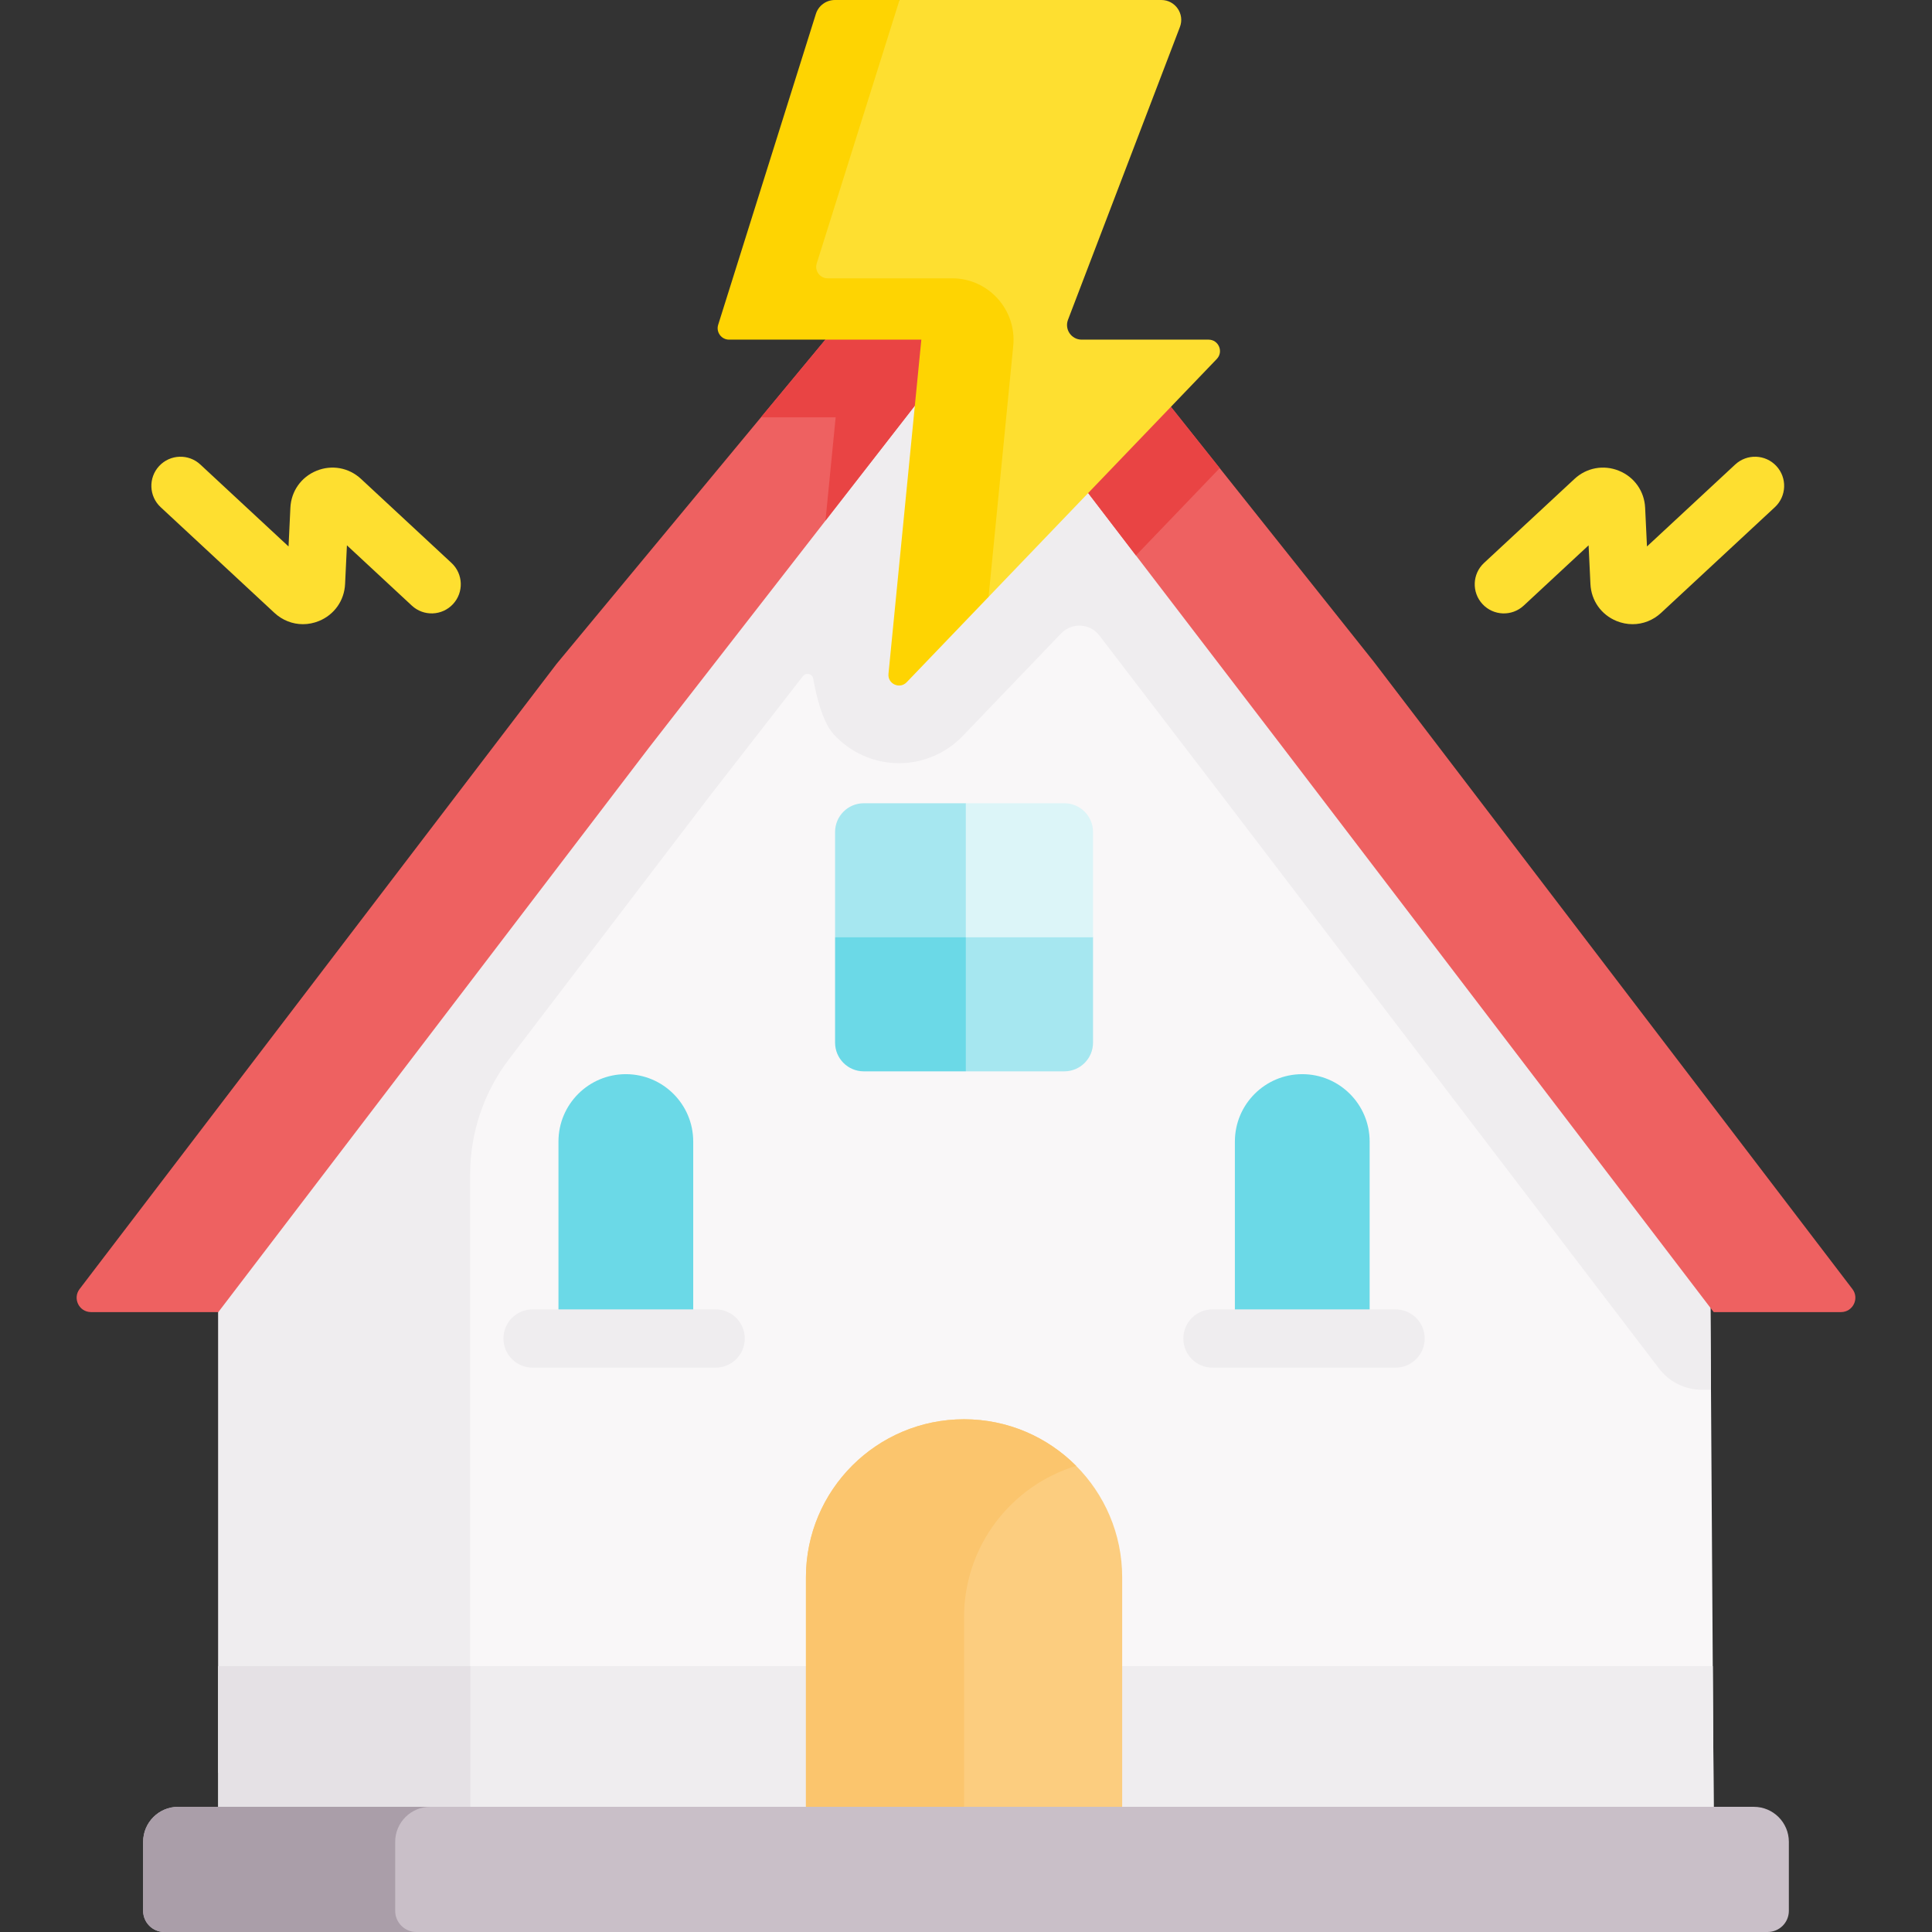 <svg id="Capa_1" enable-background="new 0 0 497.471 497.471" height="512" viewBox="0 0 497.471 497.471" width="512" xmlns="http://www.w3.org/2000/svg"><rect x="0" y="0" width="497.471" height="497.471" fill="#333333" stroke="none"/><path d="m440.255 310.62-172.07-232.11h-33.21l-178.76 218.97v167.76l61.142 24.11h297.314l26.584-24.11z" fill="#f9f7f8"/><path d="m440.255 310.62-150.68-203.256-59.893-22.371-140.416 172v24.755h-20.208l-12.843 15.732v159.001h104.241l-39.393-15.534v-138.574c0-10.733 3.526-21.168 10.037-29.701l51.779-67.866 23.878-30.711c.791-1.018 2.418-.622 2.642.648.736 4.173 2.336 11.099 5.226 14.287 4.312 4.758 10.467 7.487 16.886 7.488h.003c6.138 0 12.107-2.552 16.377-7.002l25.355-26.429c2.753-2.869 7.416-2.609 9.832.548l31.216 40.789 112.906 147.979c2.62 3.434 6.692 5.449 11.012 5.449h2.348z" fill="#efedef"/><g><path d="m476.976 331.914-123.241-161.524-57.382-72.101h-38.759v-33.999h-25.869l-88.42 106.66-122.81 160.964c-1.855 2.432-.121 5.936 2.938 5.936h32.783l110.82-145.25 72.96-93.84h18.62l71.58 93.53 111.06 145.56h32.783c3.058 0 4.793-3.504 2.937-5.936z" fill="#ee6161"/></g><path d="m441.025 429h-384.81v36.24l75.937 16.115h297.179l11.924-16.115z" fill="#efedef"/><path d="m288.95 484.239h-81.43v-78.076c0-22.486 18.229-40.715 40.715-40.715 22.486 0 40.715 18.229 40.715 40.715z" fill="#fccd7f"/><path d="m248.235 416.407c0-18.363 12.159-33.882 28.864-38.957-7.374-7.412-17.582-12.003-28.864-12.003-22.486 0-40.715 18.229-40.715 40.715v78.076h40.715z" fill="#fbc56d"/><path d="m121.115 429h-64.9v36.24l75.937 16.115h64.9l-75.937-16.115z" fill="#e5e1e5"/><path d="m451.591 465.239h-405.711c-4.983 0-9.023 4.04-9.023 9.023v17.755c0 3.012 2.442 5.454 5.454 5.454h412.848c3.012 0 5.454-2.442 5.454-5.454v-17.755c0-4.983-4.039-9.023-9.022-9.023z" fill="#c9bfc8"/><path d="m101.757 492.016v-17.755c0-4.983 4.04-9.023 9.023-9.023h-64.9c-4.983 0-9.023 4.04-9.023 9.023v17.755c0 3.012 2.442 5.454 5.454 5.454h64.9c-3.012.001-5.454-2.441-5.454-5.454z" fill="#aa9ea9"/><path d="m317.972 293.936c0-9.582 7.768-17.349 17.349-17.349 9.582 0 17.349 7.768 17.349 17.349v50.719h-34.699" fill="#6bd9e7"/><g><g><path d="m359.34 352.155h-47.143c-4.142 0-7.5-3.358-7.5-7.5s3.358-7.5 7.5-7.5h47.143c4.142 0 7.5 3.358 7.5 7.5s-3.358 7.5-7.5 7.5z" fill="#efedef"/></g></g><path d="m143.799 344.655h34.699v-50.719c0-9.582-7.768-17.349-17.349-17.349-9.582 0-17.349 7.768-17.349 17.349v50.719z" fill="#6bd9e7"/><g><g><path d="m184.273 352.155h-47.143c-4.142 0-7.5-3.358-7.5-7.5s3.358-7.5 7.5-7.5h47.143c4.142 0 7.5 3.358 7.5 7.5s-3.357 7.5-7.5 7.5z" fill="#efedef"/></g></g><g id="XMLID_155_"><g><path d="m258.286 235.904h-36.631l-6.63 5.447v27.12c0 4.09 3.31 7.39 7.39 7.39h26.27l10.778-14.653z" fill="#6bd9e7"/><path d="m248.685 206.83h-26.27c-4.08 0-7.39 3.31-7.39 7.4v27.12h33.66l6.953-7.653v-15.153z" fill="#a6e7f0"/></g><path d="m277.999 231.637h-23.685l-5.629 9.713v34.51h25.37c4.08 0 7.39-3.3 7.39-7.39v-27.12z" fill="#a6e7f0"/></g><path d="m281.445 214.23v27.12h-32.76v-34.52h25.37c4.08 0 7.39 3.31 7.39 7.4z" fill="#dcf5f8"/><path d="m296.353 98.289h-38.758v-33.999h-25.87l-35.781 43.163h19.228l-2.615 26.598 27.438-35.291h18.62l33.877 44.265 21.57-22.485z" fill="#e94444"/><path d="m311.186 87.453h-32.672c-2.638 0-4.458-2.644-3.516-5.108l28.818-75.395c1.281-3.353-1.194-6.95-4.784-6.95h-67.415l-13.489 10.119-25.447 70.508s29.158-3.181 30.2-2.117c1.043 1.064 25.506 4.768 25.506 4.768l-6.403 75.015 12.56-4.603 58.765-61.255c1.796-1.872.47-4.982-2.123-4.982z" fill="#fedf30"/><path d="m245.129 71.658h-32.021c-1.988 0-3.404-1.93-2.808-3.826l21.318-67.832h-16.653c-2.237 0-4.215 1.452-4.885 3.586l-25.155 80.041c-.596 1.897.82 3.826 2.808 3.826h49.503l-8.462 86.06c-.254 2.579 2.892 4.026 4.686 2.157l21.086-21.98 6.355-64.633c.916-9.321-6.407-17.399-15.772-17.399z" fill="#fed402"/><g><path d="m420.376 160.722c-1.383 0-2.782-.269-4.129-.818-3.946-1.61-6.523-5.256-6.725-9.513l-.474-9.975-16.715 15.527c-3.036 2.819-7.78 2.644-10.6-.391-2.819-3.035-2.644-7.78.391-10.6l23.294-21.638c3.122-2.901 7.514-3.704 11.461-2.093 3.947 1.61 6.524 5.255 6.727 9.514l.474 9.975 22.717-21.103c3.036-2.819 7.78-2.644 10.6.391 2.819 3.035 2.644 7.78-.391 10.6l-29.296 27.214c-2.058 1.91-4.666 2.91-7.334 2.91z" fill="#fedf30"/></g><g><path d="m78 160.722c-2.668 0-5.275-1-7.333-2.911l-29.296-27.214c-3.035-2.819-3.209-7.565-.391-10.6 2.819-3.034 7.564-3.209 10.6-.391l22.717 21.103.474-9.975c.202-4.258 2.78-7.904 6.727-9.514 3.948-1.612 8.339-.809 11.461 2.094l23.293 21.637c3.035 2.819 3.209 7.565.391 10.6-2.818 3.034-7.563 3.21-10.6.391l-16.715-15.527-.474 9.975c-.202 4.258-2.779 7.903-6.726 9.513-1.346.551-2.745.819-4.128.819z" fill="#fedf30"/></g></svg>